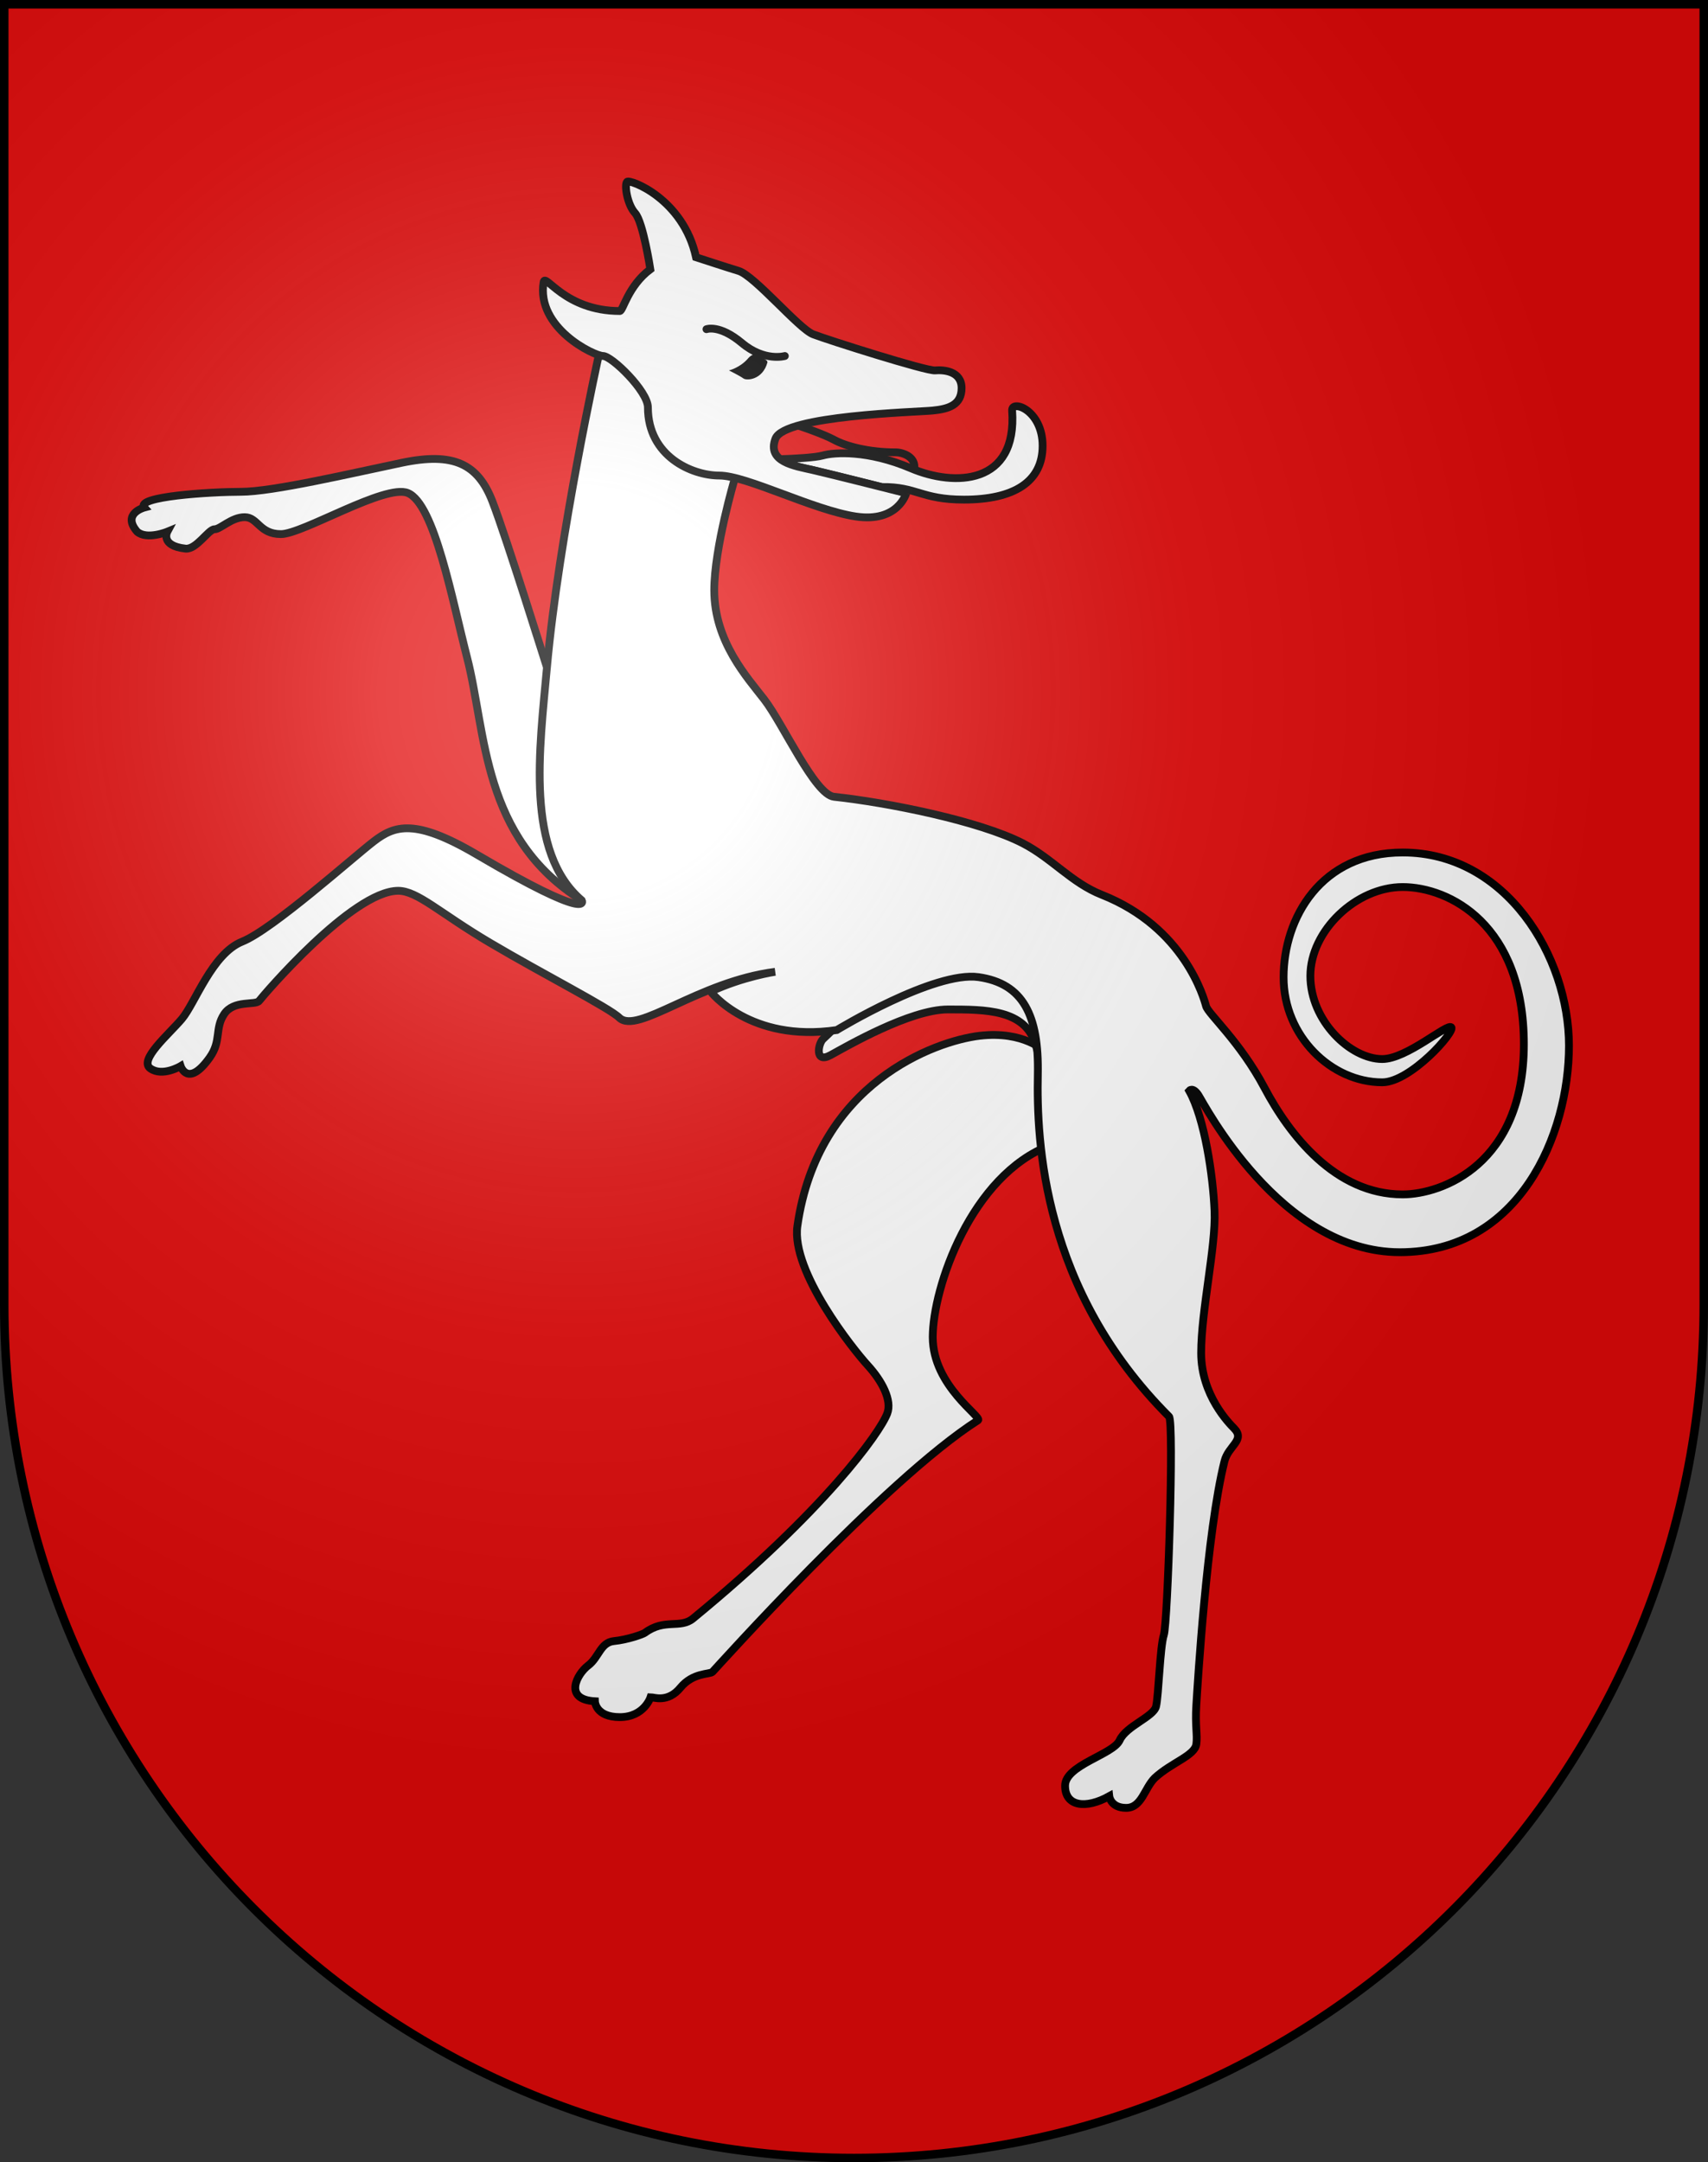 <svg xmlns="http://www.w3.org/2000/svg" xmlns:xlink="http://www.w3.org/1999/xlink" height="763" width="603" version="1.0"><rect width="100%" height="100%" fill="#333333" stroke="none"/><defs><radialGradient xlink:href="#a" id="b" gradientUnits="userSpaceOnUse" gradientTransform="matrix(1.215 0 0 1.267 -839.192 -490.49)" cx="858.042" cy="579.933" fx="858.042" fy="579.933" r="300"/><linearGradient id="a"><stop style="stop-color:#fff;stop-opacity:.314" offset="0"/><stop offset=".19" style="stop-color:#fff;stop-opacity:.251"/><stop style="stop-color:#6b6b6b;stop-opacity:.125" offset=".6"/><stop style="stop-color:#000;stop-opacity:.125" offset="1"/></linearGradient></defs><path d="M1.5 1.5v458.868c0 166.31 134.315 301.132 300 301.132s300-134.822 300-301.132V1.5H1.5z" style="fill:#e20909;fill-opacity:1"/><g style="opacity:1"><path style="fill:#fff;stroke:#000;stroke-width:2.75;stroke-miterlimit:4;stroke-dasharray:none" d="M368.848 371.013s-7.355-7.353-22.982-5.514c-15.627 1.838-57.13 16.59-64.347 67.105-2.299 16.087 19.764 43.664 24.82 49.18 5.057 5.516 8.663 12.36 6.895 17.005-2.614 6.87-22.252 34.333-68.556 72.333-4.55 3.734-10.038-.108-17.005 5.056-.718.53-6.146 2.448-10.935 2.926-4.79.478-5.27 5.749-9.101 8.622-3.832 2.873-8.941 11.973 2.395 12.612 0 0 .16 5.589 8.782 5.589s10.857-7.025 10.857-7.025c1.117 0 6.068 2.076 10.538-3.352 4.47-5.429 10.38-4.63 11.336-5.589.957-.958 60.953-67.915 93.723-88.771 1.756-1.117-15.968-11.973-15.968-29.377 0-17.404 13.572-57.16 41.514-67.699l-1.598-21.714-.368-11.387z"/><path style="fill:#fff;stroke:#000;stroke-width:2.75;stroke-miterlimit:4;stroke-dasharray:none" d="M297.19 360.2s-4.857 4.859-6.59 6.42c-1.735 1.56-3.124 8.848 2.602 5.723 5.725-3.124 28.103-16.134 41.461-16.134 13.358 0 27.062 0 30.879 12.143l.692 2.428h2.083l-1.387-9.541-4.684-9.368-5.724-5.898-9.368-3.817-12.143.867-10.408 3.99-12.317 4.51-9.888 4.685-5.208 3.992zM205.422 317.75c-35.413-22.186-33.705-59.304-40.532-85.757-5.226-20.256-11.52-54.185-20.905-58.024-7.996-3.272-37.12 14.506-44.8 14.506-7.679 0-8.106-5.973-12.799-5.973s-8.533 4.266-10.665 4.266c-2.133 0-6.4 7.254-10.24 6.827-9.065-1.008-6.4-5.973-6.4-5.973s-7.254 2.987-10.667 0c-5.547-6.4 2.56-8.533 2.56-8.533-3.413-3.84 23.04-5.546 34.133-5.546 11.092 0 38.399-6.4 56.745-10.24 18.347-3.839 26.879.427 31.999 13.654 5.12 13.226 19.235 58.757 19.254 58.483l3.326 6.486-1.53 32.132 6.63 31.624 3.891 12.069z"/><path style="fill:#fff;stroke:#000;stroke-width:2.75;stroke-miterlimit:4;stroke-dasharray:none" d="M211.396 125.33s-14.111 63.749-18.293 110.108c-2.614 28.98-7.733 65.246 12.32 82.312 0 0 4.069 8.016-37.12-16.213-21.759-12.8-29.014-10.24-36.266-4.693-7.253 5.547-35.839 31.146-46.506 35.413-10.667 4.267-16.638 21.758-21.333 27.305-4.694 5.547-15.36 14.508-11.092 17.494 4.267 2.986 10.667-.853 10.667-.853s2.537 7.8 10.24-2.986c4.266-5.974 1.706-10.24 5.12-15.36 3.413-5.12 11.092-2.986 12.372-4.693 1.28-1.707 32.852-38.825 49.065-38.825 6.827 0 14.657 7.847 32.425 18.346 18.773 11.093 42.239 23.04 45.652 26.453 6.427 6.056 27.838-12.76 55.038-16.213 0 0-11.298 1.644-22.79 6.992 0 0 13.88 18.05 44.519 13.566 0 0 34.374-20.922 50.066-18.68 15.692 2.241 21.344 13.455 20.922 34.374-.47 23.445 1.578 75.956 46.32 120.698 1.834 1.834-.46 72.94-1.836 77.068-1.374 4.128-1.834 21.56-2.752 25.23-.917 3.67-10.55 6.882-12.845 11.928-2.293 5.046-19.266 8.717-19.266 16.056 0 7.34 7.34 8.256 15.597 3.669 0 0 .46 4.129 5.963 4.129 5.504 0 6.422-6.883 10.092-10.551 5.963-5.505 14.094-7.838 14.679-11.926.46-3.212-.46-6.424 0-13.763.46-7.338 3.66-60.94 9.943-86.093 1.376-5.506 7.476-7.423 3.361-11.618-1.648-1.679-11.597-11.633-11.597-26.557 0-14.923 5.225-37.563 4.727-50.002-.5-12.439-3.484-32.837-8.957-42.54 0 0 1.245-1.491 3.234 1.493 1.989 2.983 28.857 55.475 71.147 55.475 42.291 0 59.705-41.545 59.705-72.89 0-31.344-22.14-68.16-58.71-68.16-28.857 0-42.042 23.134-42.042 44.031 0 20.898 16.915 37.067 34.827 37.067 9.953 0 25.873-17.91 24.38-19.404-1.491-1.493-15.673 11.195-24.38 11.195-11.194 0-25.373-13.434-25.373-29.355 0-15.92 16.17-31.345 32.588-31.345s42.788 13.185 42.788 55.475c0 42.291-28.857 52.988-42.788 52.988-23.882 0-40.051-21.145-48.758-37.564-8.706-16.418-19.902-26.12-20.648-28.857-.746-2.738-7.601-27.757-36.818-39.307-10.698-4.23-17.58-12.852-27.862-18.16-15.424-7.962-48.012-14.43-66.67-16.42-6.792-.725-17.911-25.623-24.627-34.33-5.918-7.671-17.662-20.397-17.662-38.558 0-14.926 7.215-39.305 7.215-39.305l.328-5.103-32.876-36.779-12.76-5.404-2.673 3.641z"/><path style="fill:#fff;stroke:#000;stroke-width:2.75;stroke-miterlimit:4;stroke-dasharray:none" d="M357.326 144.87c1.883 26.327-20.391 26.905-35.686 20.392-15.295-6.513-27.19-5.665-31.155-4.531-2.69.77-10.331 1.145-14.97 1.308 2.832 2.144 7.676 2.968 11.287 3.79 3.92.891 16.016 3.909 24.454 6.027 12.47-.178 13.929 4.45 29.075 4.45 17.56 0 27.756-6.23 27.756-18.976 0-12.744-11.045-16.426-10.76-12.46z"/><path style="fill:#fff;stroke:#000;stroke-width:2.75;stroke-miterlimit:4;stroke-dasharray:none" d="M319.94 174.042s-2.832 10.48-17.843 8.214-38.518-14.445-48.147-14.445c-9.63 0-25.207-6.76-25.207-24.074 0-5.665-12.746-18.126-15.861-18.126-3.116 0-23.653-9.89-20.96-26.057.567-3.398 7.365 10.197 26.906 10.197 1.133 0 2.833-8.781 10.764-14.728 0 0-2.55-16.708-5.382-19.825-2.833-3.116-3.825-10.054-2.833-11.046.992-.992 19.825 5.948 24.357 26.624 0 0 11.474 3.753 15.011 4.814 5.664 1.7 21.24 20.392 26.34 22.375 5.099 1.983 39.935 13.029 43.05 12.746 3.116-.282 9.347.283 9.347 6.23 0 5.949-4.533 7.365-10.197 7.931-5.664.566-52.396 1.7-55.511 9.913-3.116 8.214 6.798 9.63 13.028 11.046 6.23 1.417 33.139 8.21 33.139 8.21z"/><path d="M270.943 127.876c-1.7 6.23-7.363 6.514-8.496 5.664-1.134-.85-5.098-2.831-5.098-2.831s3.681-.85 6.514-3.966c2.06-2.481 3.265-1.512 3.681-1.134.417.38 3.455 1.07 3.4 2.267z"/><path style="fill:none;stroke:#000;stroke-width:2.75;stroke-linecap:round;stroke-linejoin:round;stroke-miterlimit:4;stroke-dasharray:none" d="M249.41 116.166s4.567-1.77 12.535 4.892c7.969 6.663 15.144 4.567 15.144 4.567M282.117 150.288s8.42 2.767 12.364 4.92c4.164 2.27 12.237 4.415 21.699 4.415 2.775 0 7.317 1.765 6.56 5.93"/></g><g style="display:inline"><path style="fill:url(#b);fill-opacity:1" d="M1.5 1.5v458.868c0 166.31 134.315 301.132 300 301.132s300-134.821 300-301.132V1.5H1.5z"/></g><g style="display:inline"><path style="fill:none;fill-opacity:1;stroke:#000;stroke-width:3;stroke-miterlimit:4;stroke-dasharray:none;stroke-opacity:1" d="M1.5 1.5v458.868c0 166.31 134.315 301.132 300 301.132s300-134.821 300-301.132V1.5H1.5z"/></g></svg>